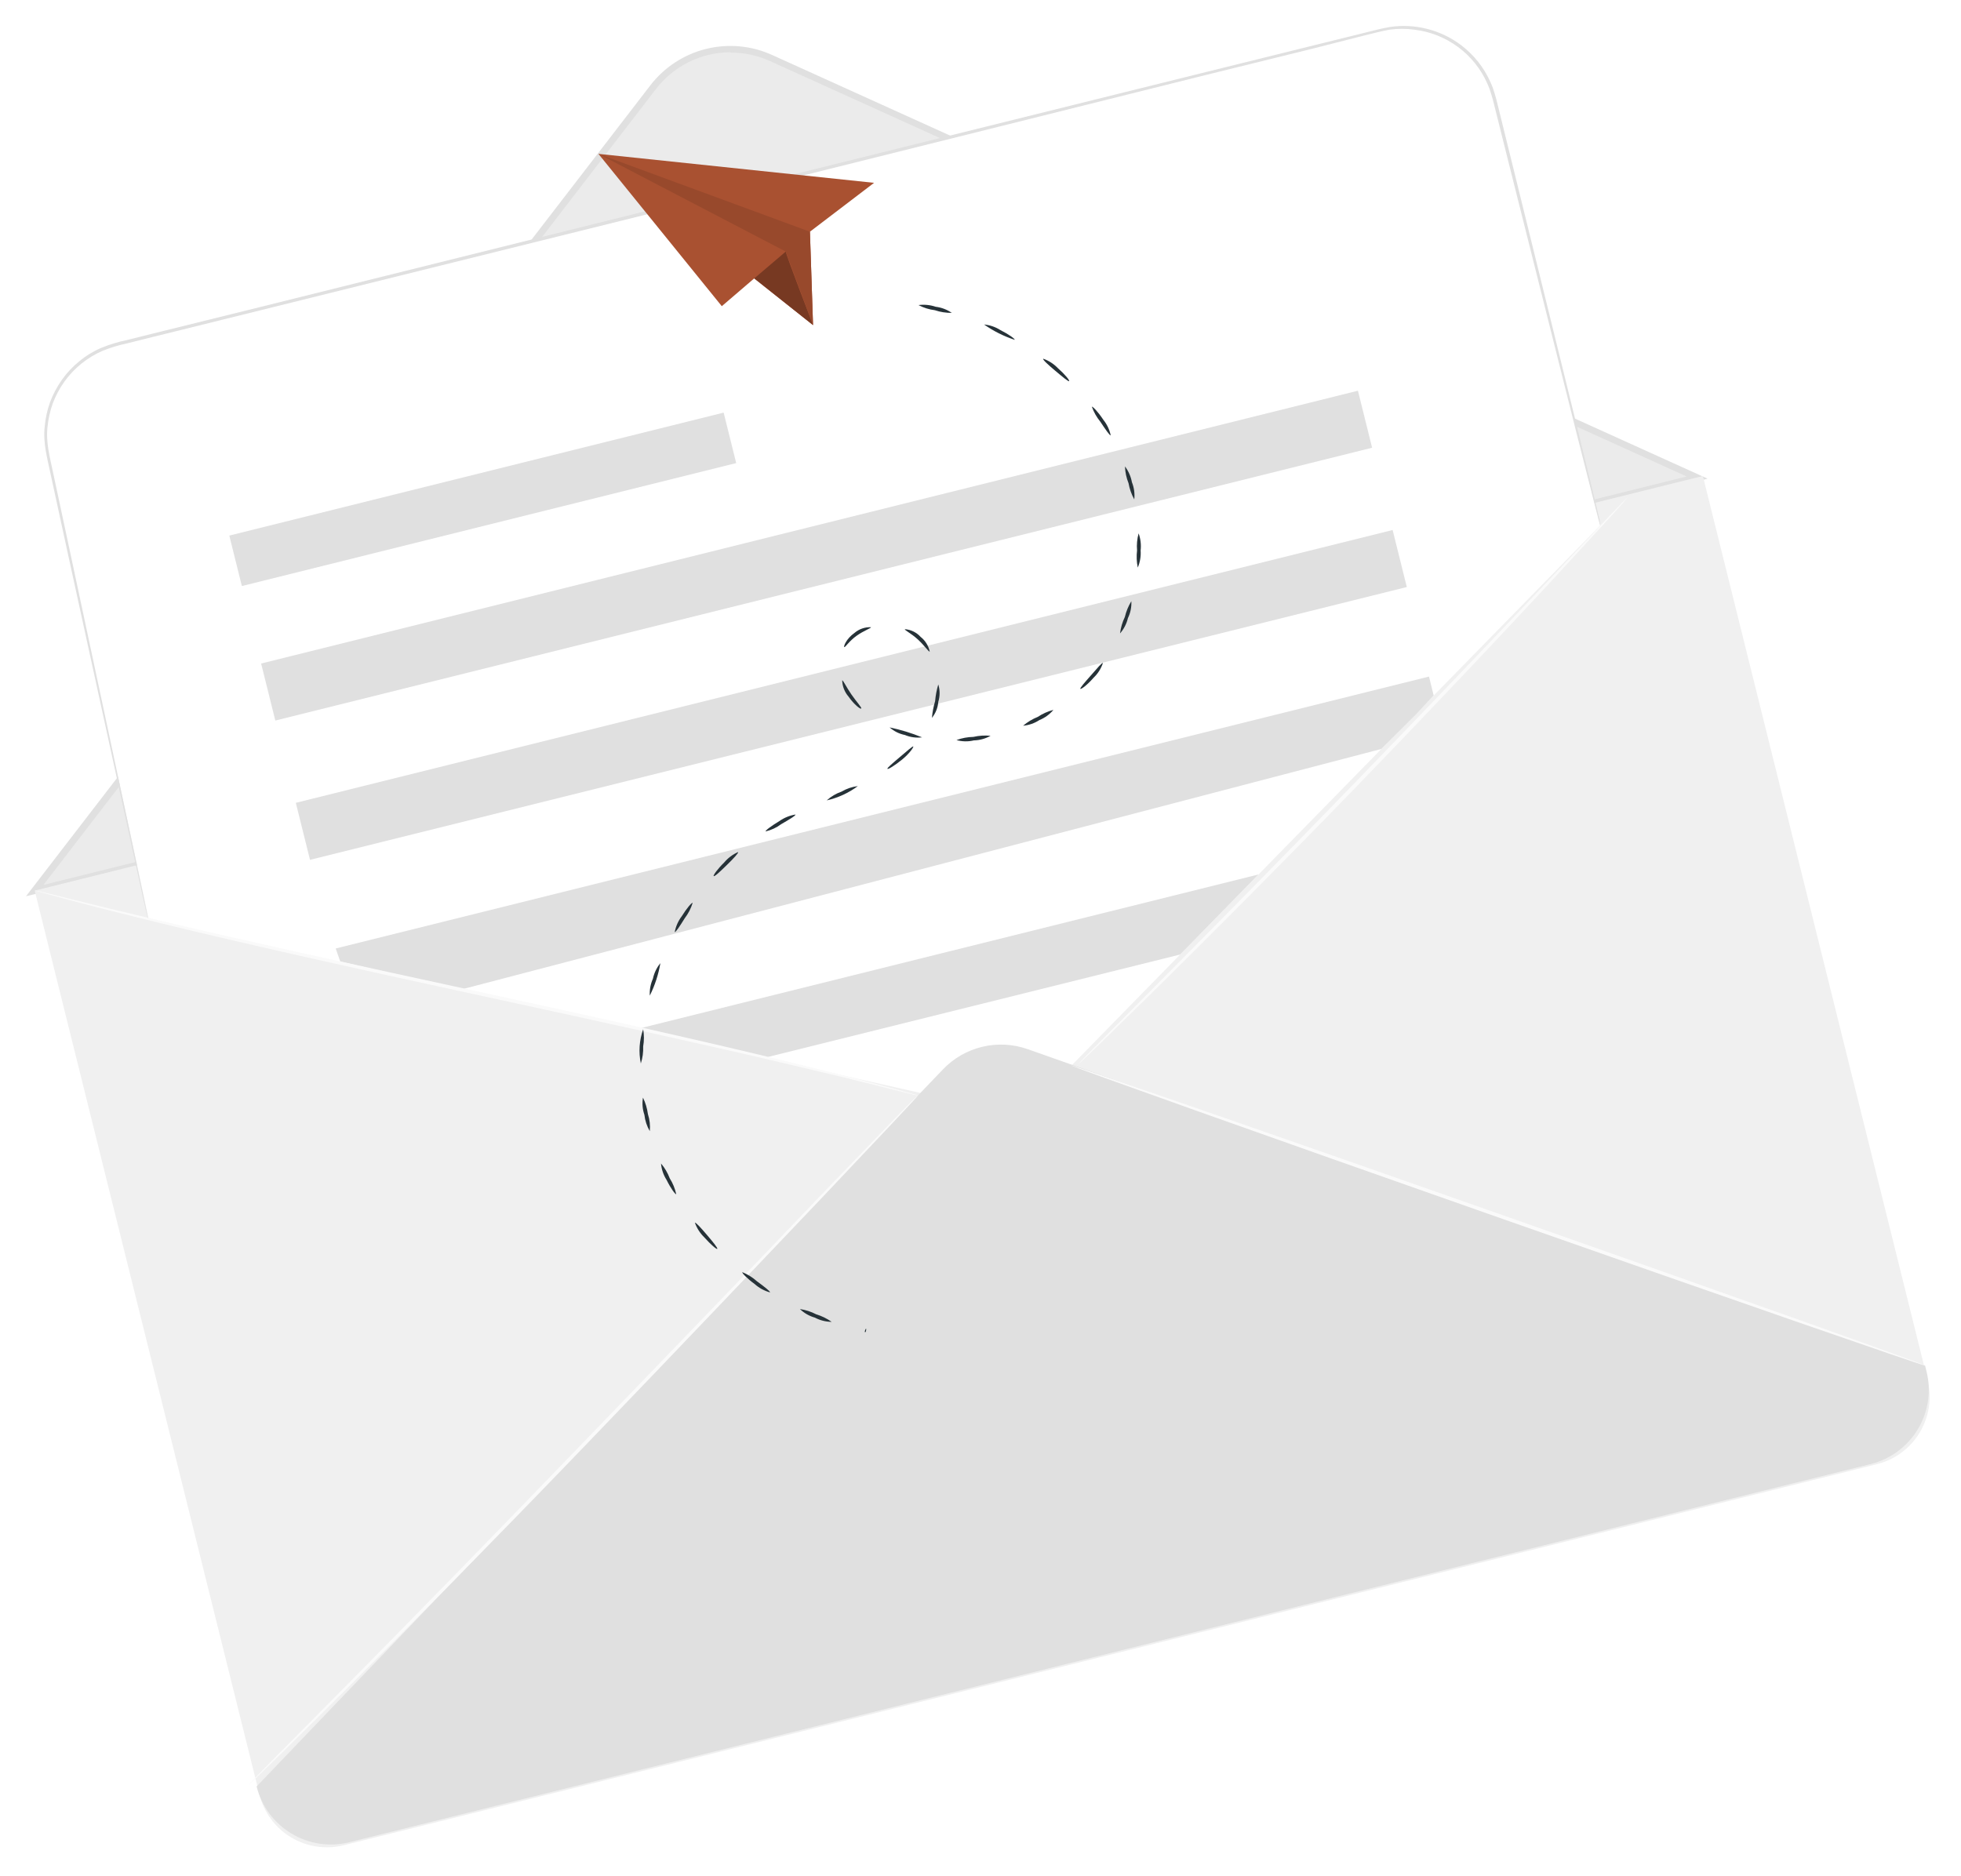 <svg width="302" height="289" viewBox="0 0 302 289" fill="none" xmlns="http://www.w3.org/2000/svg">
<g clip-path="url(#clip0_960_892)" filter="url(#filter0_d_960_892)">
<path d="M100.54 9.5L5.35 133.17L261.35 69.53L118.76 4.93C115.654 3.52 112.161 3.205 108.852 4.034C105.543 4.864 102.613 6.791 100.54 9.5Z" fill="#EBEBEB"/>
<path d="M4 134.05L100.12 9.19C102.264 6.382 105.299 4.388 108.727 3.536C112.155 2.683 115.771 3.023 118.98 4.5L262.98 69.73L4 134.05ZM112.5 4.05C110.264 4.052 108.059 4.571 106.057 5.566C104.055 6.562 102.31 8.008 100.96 9.79L6.69 132.3L259.75 69.39L118.55 5.39C116.649 4.533 114.586 4.093 112.5 4.1V4.05Z" fill="#E0E0E0"/>
<path d="M5.343 133.175L262.245 69.312L296.856 208.545C297.541 211.301 297.103 214.217 295.639 216.651C294.174 219.085 291.803 220.837 289.046 221.522L52.932 280.217C50.175 280.902 47.26 280.464 44.826 279C42.392 277.535 40.64 275.164 39.955 272.407L5.343 133.175Z" fill="#F0F0F0"/>
<path d="M246.43 76.94L157.43 167.87L22.91 137.59L7.52 66.24C6.668 62.56 7.297 58.692 9.27 55.471C11.244 52.249 14.404 49.933 18.07 49.02L212.67 0.65C214.505 0.192 216.411 0.101 218.281 0.381C220.151 0.661 221.948 1.308 223.568 2.283C225.188 3.258 226.599 4.543 227.722 6.065C228.845 7.586 229.656 9.314 230.11 11.15L246.43 76.94Z" fill="white"/>
<path d="M145.21 160.72L39.52 271.16C39.893 272.662 40.559 274.076 41.478 275.32C42.398 276.565 43.554 277.616 44.88 278.414C46.206 279.212 47.677 279.74 49.207 279.97C50.738 280.199 52.298 280.124 53.8 279.75L288.1 221.5C291.131 220.746 293.739 218.82 295.35 216.144C296.96 213.468 297.443 210.262 296.69 207.23L296.47 206.35L158.27 157.6C156.024 156.806 153.596 156.679 151.279 157.232C148.962 157.786 146.855 158.997 145.21 160.72Z" fill="#E0E0E0"/>
<path d="M111.444 59.554L35.314 78.493L37.248 86.266L113.377 67.327L111.444 59.554Z" fill="#E0E0E0"/>
<path d="M209.126 56.18L40.215 98.2L42.399 106.983L211.311 64.962L209.126 56.18Z" fill="#E0E0E0"/>
<path d="M214.469 77.636L45.557 119.656L47.742 128.439L216.654 86.418L214.469 77.636Z" fill="#E0E0E0"/>
<path d="M218.02 106.07L212.73 111.36L70.93 148.43L52.4 144.1L51.7 142.09L220.07 100.21L220.79 103.12L218.02 106.07Z" fill="#E0E0E0"/>
<path d="M181.75 143.02L117.86 158.9L98.34 154.44L193.81 130.69L181.75 143.02Z" fill="#E0E0E0"/>
<path d="M141.35 164.74C141.35 164.74 141.28 164.85 141.11 165.04L140.35 165.87L137.41 169.02L126.52 180.55C117.3 190.26 104.52 203.68 90.37 218.39C76.22 233.1 63.22 246.3 53.74 255.76C49 260.49 45.14 264.31 42.46 266.92L39.37 269.92L38.55 270.69C38.465 270.786 38.367 270.87 38.26 270.94C38.334 270.836 38.418 270.739 38.51 270.65L39.29 269.84L42.29 266.77L53.46 255.5C62.87 245.97 75.8 232.74 89.98 218.02C104.16 203.3 116.98 190.02 126.23 180.29L137.23 168.88L140.23 165.8L141.03 165.01C141.25 164.82 141.35 164.74 141.35 164.74Z" fill="#FAFAFA"/>
<path d="M296.47 206.33C296.42 206.47 266.95 196.24 230.65 183.48C194.35 170.72 164.96 160.26 165.01 160.12C165.06 159.98 194.53 170.2 230.83 182.96C267.13 195.72 296.52 206.18 296.47 206.33Z" fill="#FAFAFA"/>
<path d="M250.66 72.56C250.605 72.649 250.541 72.733 250.47 72.81L249.91 73.5L247.54 76.13L238.71 85.72C231.23 93.79 220.81 104.85 209.13 116.92C197.45 128.99 186.67 139.76 178.85 147.5L169.54 156.62L166.98 159.07L166.31 159.7C166.15 159.84 166.07 159.91 166.06 159.9C166.124 159.815 166.194 159.734 166.27 159.66L166.9 158.99L169.39 156.47L178.57 147.23C186.33 139.42 197 128.6 208.68 116.54C220.36 104.48 230.82 93.5 238.38 85.5L247.33 76.03L249.78 73.47L250.43 72.81C250.496 72.718 250.573 72.634 250.66 72.56Z" fill="#FAFAFA"/>
<path d="M141.35 164.74C141.232 164.734 141.114 164.713 141 164.68L140 164.44L136 163.44C132.58 162.58 127.61 161.37 121.46 159.93C109.17 157.02 92.12 153.27 73.28 149.19C54.44 145.11 37.4 141.3 25.13 138.29C18.99 136.79 14.03 135.53 10.62 134.61L6.69 133.54L5.69 133.25C5.572 133.225 5.458 133.185 5.35 133.13L5.7 133.2L6.7 133.43L10.7 134.43C14.13 135.29 19.1 136.49 25.25 137.94C37.54 140.85 54.58 144.6 73.43 148.68C92.28 152.76 109.31 156.57 121.58 159.58C127.72 161.08 132.68 162.33 136.09 163.26L140.01 164.33L141.01 164.62L141.35 164.74Z" fill="#FAFAFA"/>
<path d="M246.43 76.94C246.43 76.94 246.33 76.61 246.16 75.94L245.43 73.11C244.79 70.6 243.86 66.93 242.66 62.2L232.59 22.08C232.057 19.96 231.513 17.79 230.96 15.57C230.69 14.47 230.41 13.34 230.12 12.21C229.98 11.64 229.84 11.07 229.66 10.52C229.503 9.959 229.303 9.41 229.06 8.88C228.069 6.637 226.51 4.69 224.537 3.233C222.564 1.776 220.246 0.858 217.81 0.57C216.546 0.395 215.264 0.395 214 0.57C212.74 0.79 211.46 1.14 210.17 1.45L202.32 3.45L185.91 7.5L113 25.7L40 43.82L23.61 47.88L19.61 48.88C18.312 49.15 17.04 49.535 15.81 50.03C13.438 51.058 11.391 52.715 9.89 54.82C9.164 55.843 8.572 56.956 8.13 58.13C7.718 59.29 7.446 60.495 7.32 61.72C7.03 64.17 7.71 66.53 8.19 68.86C9.19 73.527 10.147 77.997 11.06 82.27C14.71 99.36 17.66 113.18 19.7 122.75C20.7 127.53 21.49 131.23 22.03 133.75C22.28 135 22.48 135.96 22.62 136.62C22.76 137.28 22.8 137.62 22.8 137.62C22.8 137.62 22.71 137.29 22.56 136.62C22.41 135.95 22.2 135.01 21.92 133.77C21.36 131.24 20.55 127.54 19.5 122.77C17.41 113.21 14.4 99.39 10.68 82.33C9.76 78.06 8.78 73.59 7.77 68.92C7.29 66.62 6.59 64.18 6.89 61.65C7.005 60.384 7.28 59.137 7.71 57.94C8.167 56.728 8.775 55.579 9.52 54.52C10.278 53.442 11.183 52.476 12.21 51.65C13.238 50.793 14.387 50.092 15.62 49.57C16.871 49.059 18.167 48.664 19.49 48.39L23.49 47.39L39.91 43.33L112.91 25.17L185.91 7.05L202.3 2.99L210.15 1.05C211.44 0.73 212.7 0.39 214.02 0.16C215.948 -0.128 217.913 -0.028 219.802 0.452C221.691 0.933 223.465 1.786 225.02 2.96C226.999 4.458 228.562 6.438 229.56 8.71C229.811 9.256 230.018 9.821 230.18 10.4C230.36 10.97 230.5 11.54 230.64 12.11C230.92 13.24 231.19 14.37 231.47 15.48C232.02 17.7 232.55 19.87 233.08 21.99L242.98 62.18C244.13 66.92 245.03 70.6 245.64 73.11C245.94 74.36 246.17 75.31 246.32 75.96C246.47 76.61 246.43 76.94 246.43 76.94Z" fill="#E0E0E0"/>
<path d="M134.61 24.16L124.73 31.69L125.21 46.07L116.15 38.88L111.16 43.16L92.16 19.7L134.61 24.16Z" fill="#A95131"/>
<path d="M121.01 34.75C121.01 35.19 125.21 46.07 125.21 46.07L116.16 38.88L121.01 34.75Z" fill="#A95131"/>
<g opacity="0.3">
<path d="M121.01 34.75C121.01 35.19 125.21 46.07 125.21 46.07L116.16 38.88L121.01 34.75Z" fill="black"/>
</g>
<path d="M92.16 19.7L121.01 34.75L125.21 46.07L124.73 31.69L92.16 19.7Z" fill="#A95131"/>
<path opacity="0.1" d="M92.16 19.7L121.01 34.75L125.21 46.07L124.73 31.69L92.16 19.7Z" fill="black"/>
<path d="M146.58 44.19C145.693 44.203 144.81 44.064 143.97 43.78C143.089 43.672 142.235 43.404 141.45 42.99C142.342 42.873 143.248 42.962 144.1 43.25C144.99 43.359 145.841 43.682 146.58 44.19Z" fill="#263238"/>
<path d="M156.26 48.34C154.582 47.789 152.995 46.994 151.55 45.98C152.443 46.065 153.303 46.359 154.06 46.84C155.37 47.5 156.34 48.21 156.26 48.34Z" fill="#263238"/>
<path d="M164.65 54.7C164.54 54.81 163.65 54.06 162.53 53.12C161.41 52.18 160.53 51.38 160.66 51.25C161.513 51.551 162.283 52.048 162.91 52.7C164 53.66 164.76 54.6 164.65 54.7Z" fill="#263238"/>
<path d="M171.05 63.05C170.91 63.12 170.25 62.15 169.45 60.95C168.89 60.262 168.45 59.485 168.15 58.65C168.26 58.56 169.1 59.42 169.91 60.65C170.474 61.349 170.865 62.171 171.05 63.05Z" fill="#263238"/>
<path d="M174.68 72.92C174.251 72.144 173.953 71.303 173.8 70.43C173.466 69.606 173.28 68.729 173.25 67.84C173.79 68.56 174.156 69.395 174.32 70.28C174.656 71.117 174.78 72.024 174.68 72.92Z" fill="#263238"/>
<path d="M175.22 83.42C175.041 82.552 175.004 81.66 175.11 80.78C175.035 79.896 175.116 79.006 175.35 78.15C175.655 78.994 175.761 79.898 175.66 80.79C175.723 81.689 175.572 82.59 175.22 83.42Z" fill="#263238"/>
<path d="M172.49 93.56C172.598 92.682 172.848 91.827 173.23 91.03C173.434 90.172 173.771 89.352 174.23 88.6C174.279 89.501 174.096 90.399 173.7 91.21C173.496 92.081 173.081 92.888 172.49 93.56Z" fill="#263238"/>
<path d="M166.38 102.1C166.28 101.98 167.06 101.1 168.01 100.02C168.96 98.94 169.72 98.02 169.85 98.13C169.566 98.987 169.075 99.76 168.42 100.38C167.45 101.5 166.48 102.21 166.38 102.1Z" fill="#263238"/>
<path d="M157.56 107.78C158.235 107.208 158.999 106.749 159.82 106.42C160.558 105.93 161.373 105.565 162.23 105.34C161.649 106.032 160.907 106.571 160.07 106.91C159.318 107.402 158.455 107.701 157.56 107.78Z" fill="#263238"/>
<path d="M147.3 109.99C148.136 109.682 149.019 109.517 149.91 109.5C150.775 109.301 151.666 109.244 152.55 109.33C151.765 109.775 150.882 110.019 149.98 110.04C149.097 110.251 148.174 110.234 147.3 109.99Z" fill="#263238"/>
<path d="M137 108.04C138.71 108.396 140.384 108.908 142 109.57C141.104 109.682 140.194 109.558 139.36 109.21C138.484 109.034 137.67 108.63 137 108.04Z" fill="#263238"/>
<path d="M129.7 100.8C129.85 100.75 130.31 101.8 131.13 102.98C131.95 104.16 132.74 104.98 132.63 105.13C132.52 105.28 131.54 104.53 130.68 103.3C130.075 102.605 129.729 101.721 129.7 100.8Z" fill="#263238"/>
<path d="M134.14 92.61C134.14 92.77 133.05 93.12 131.91 93.93C130.77 94.74 130.16 95.75 130.02 95.67C129.88 95.59 130.32 94.39 131.59 93.49C132.297 92.883 133.209 92.568 134.14 92.61Z" fill="#263238"/>
<path d="M143.18 96.36C143.04 96.44 142.4 95.46 141.36 94.5C140.32 93.54 139.26 93.06 139.36 92.91C140.289 92.983 141.155 93.409 141.78 94.1C142.498 94.665 142.994 95.465 143.18 96.36Z" fill="#263238"/>
<path d="M143.52 106.57C143.594 105.699 143.758 104.837 144.01 104C144.085 103.125 144.249 102.261 144.5 101.42C144.768 102.293 144.768 103.227 144.5 104.1C144.431 105.004 144.09 105.865 143.52 106.57Z" fill="#263238"/>
<path d="M136.67 114.42C136.58 114.29 137.49 113.54 138.58 112.61C139.67 111.68 140.58 110.88 140.65 110.98C140.72 111.08 140.07 112.06 138.94 112.98C137.81 113.9 136.75 114.55 136.67 114.42Z" fill="#263238"/>
<path d="M127.32 119.28C127.981 118.681 128.757 118.222 129.6 117.93C130.369 117.477 131.223 117.187 132.11 117.08C130.684 118.139 129.052 118.888 127.32 119.28Z" fill="#263238"/>
<path d="M117.91 124.06C117.83 123.93 118.78 123.22 120.04 122.46C120.775 121.947 121.616 121.605 122.5 121.46C122.58 121.61 121.56 122.22 120.31 122.94C119.596 123.475 118.779 123.856 117.91 124.06Z" fill="#263238"/>
<path d="M109.91 130.94C109.8 130.84 110.49 129.86 111.54 128.83C112.119 128.144 112.848 127.6 113.67 127.24C113.77 127.36 112.96 128.24 111.93 129.24C110.9 130.24 110.07 131.04 109.91 130.94Z" fill="#263238"/>
<path d="M103.91 139.56C104.078 138.677 104.447 137.846 104.99 137.13C105.76 135.88 106.55 134.98 106.67 135.07C106.41 135.919 106.001 136.715 105.46 137.42C104.7 138.65 104.05 139.63 103.91 139.56Z" fill="#263238"/>
<path d="M100.07 149.36C100.019 148.464 100.183 147.569 100.55 146.75C100.738 145.87 101.132 145.048 101.7 144.35C101.407 146.088 100.858 147.773 100.07 149.35V149.36Z" fill="#263238"/>
<path d="M98.69 159.8C98.327 158.047 98.452 156.228 99.05 154.54C99.202 155.413 99.202 156.307 99.05 157.18C99.085 158.068 98.963 158.955 98.69 159.8Z" fill="#263238"/>
<path d="M100.07 170.23C99.621 169.457 99.338 168.599 99.24 167.71C98.946 166.859 98.87 165.948 99.02 165.06C99.407 165.861 99.664 166.718 99.78 167.6C100.057 168.447 100.156 169.343 100.07 170.23Z" fill="#263238"/>
<path d="M104.14 179.93C104.01 180.01 103.3 179.05 102.65 177.73C102.168 176.971 101.876 176.106 101.8 175.21C102.376 175.886 102.829 176.658 103.14 177.49C103.614 178.238 103.952 179.064 104.14 179.93Z" fill="#263238"/>
<path d="M110.46 188.36C110.36 188.46 109.46 187.7 108.46 186.58C107.816 185.952 107.324 185.186 107.02 184.34C107.15 184.24 107.94 185.12 108.88 186.22C109.82 187.32 110.57 188.25 110.46 188.36Z" fill="#263238"/>
<path d="M118.58 195.06C117.711 194.827 116.909 194.391 116.24 193.79C115.06 192.93 114.24 192.07 114.32 191.95C115.145 192.282 115.907 192.756 116.57 193.35C117.73 194.2 118.66 194.93 118.58 195.06Z" fill="#263238"/>
<path d="M128.08 199.6C127.18 199.594 126.295 199.371 125.5 198.95C124.633 198.707 123.839 198.254 123.19 197.63C124.066 197.759 124.914 198.033 125.7 198.44C126.55 198.698 127.353 199.089 128.08 199.6Z" fill="#263238"/>
<path d="M133.37 200.95C133.37 201.09 133.28 201.21 133.23 201.2C133.18 201.19 133.16 201.06 133.23 200.91C133.3 200.76 133.32 200.65 133.37 200.66C133.42 200.67 133.4 200.8 133.37 200.95Z" fill="#263238"/>
</g>
<defs>
<filter id="filter0_d_960_892" x="0" y="0" width="301.17" height="288.53" filterUnits="userSpaceOnUse" color-interpolation-filters="sRGB">
<feFlood flood-opacity="0" result="BackgroundImageFix"/>
<feColorMatrix in="SourceAlpha" type="matrix" values="0 0 0 0 0 0 0 0 0 0 0 0 0 0 0 0 0 0 127 0" result="hardAlpha"/>
<feOffset dy="4"/>
<feGaussianBlur stdDeviation="2"/>
<feComposite in2="hardAlpha" operator="out"/>
<feColorMatrix type="matrix" values="0 0 0 0 0 0 0 0 0 0 0 0 0 0 0 0 0 0 0.25 0"/>
<feBlend mode="normal" in2="BackgroundImageFix" result="effect1_dropShadow_960_892"/>
<feBlend mode="normal" in="SourceGraphic" in2="effect1_dropShadow_960_892" result="shape"/>
</filter>
<clipPath id="clip0_960_892">
<rect width="293.17" height="280.53" fill="white" transform="translate(4)"/>
</clipPath>
</defs>
</svg>
